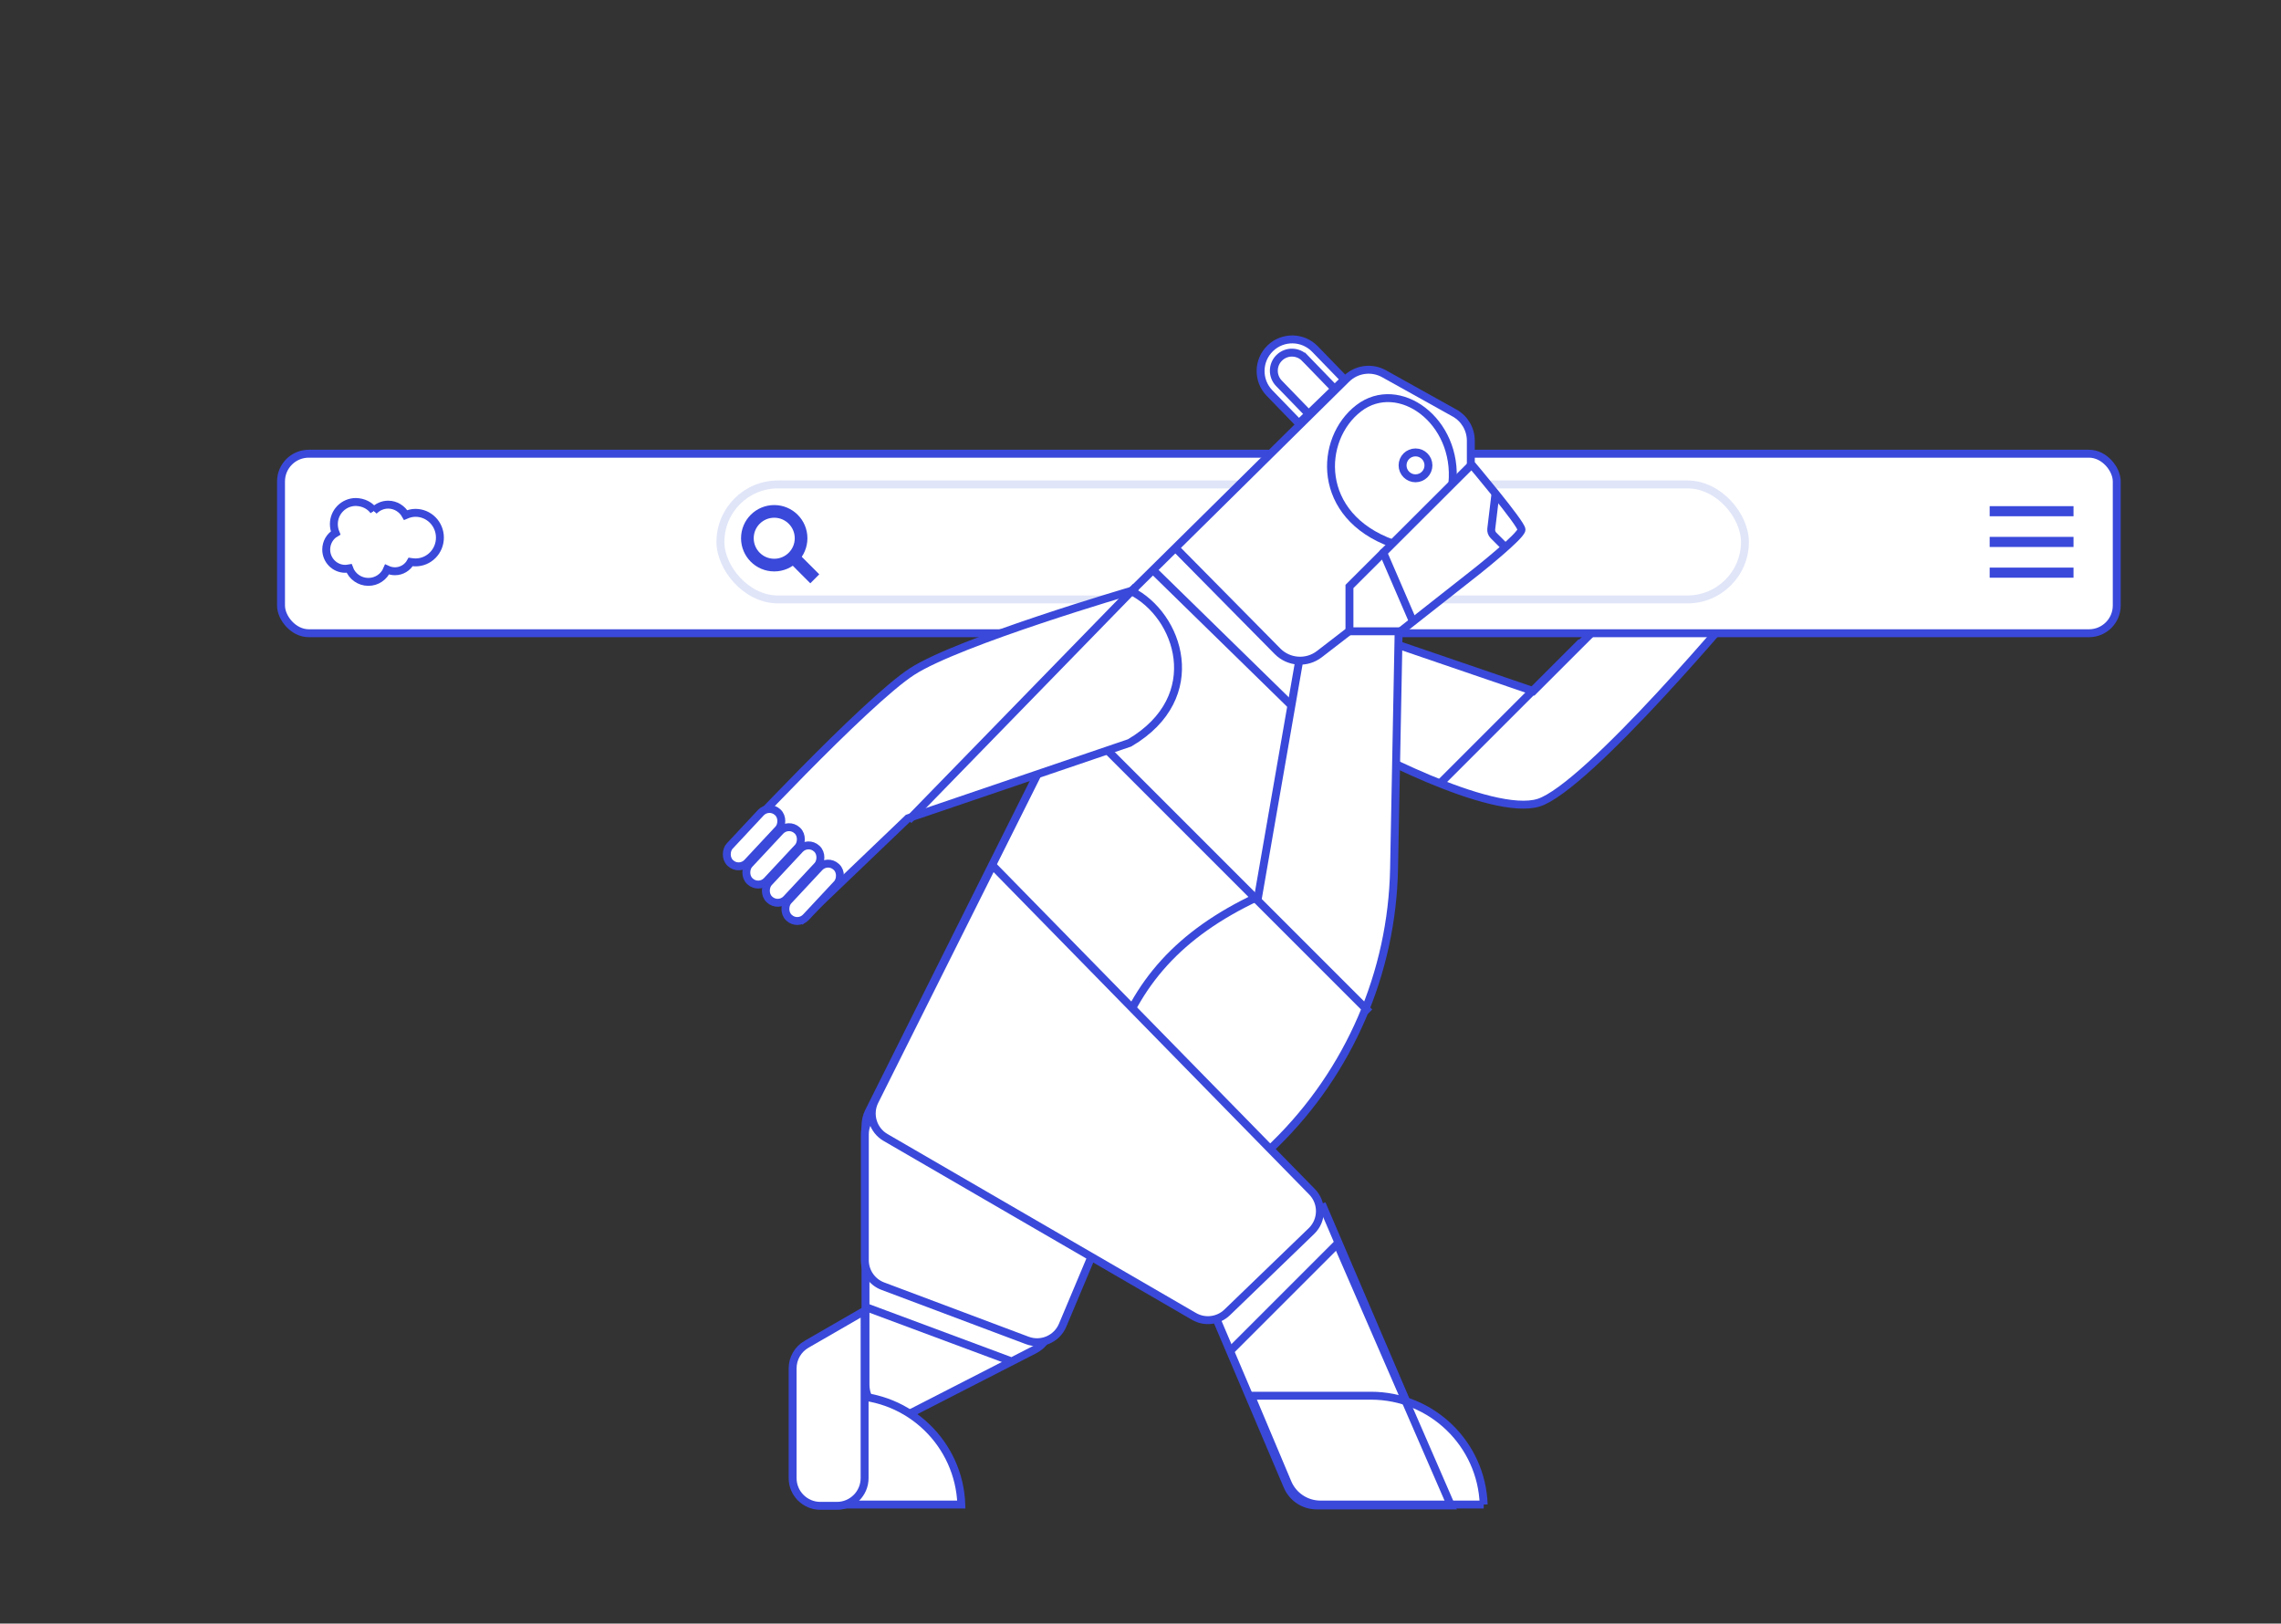 <?xml version="1.0" encoding="utf-8"?>
<svg viewBox="0 0 576 410" width="576px" height="410px" fill="none" xmlns="http://www.w3.org/2000/svg">
  <rect x="0" y="0" width="576" height="410" fill="#333333" stroke="none"/>
  <g stroke="#3a49da" style="">
    <title>bear</title>
    <path d="M 338.047 314.931 L 366.368 380.109" stroke="#3a49da" stroke-linecap="round" stroke-width="2"/>
    <path d="M 342.539 187.922 L 342.539 159.264 L 386.608 174.33 L 387.197 174.532 L 387.638 174.091 L 421.962 139.768 L 439.779 152.24 C 439.51 152.56 439.168 152.967 438.757 153.451 C 437.652 154.757 436.059 156.628 434.107 158.886 C 430.201 163.402 424.863 169.464 419.126 175.65 C 413.387 181.838 407.262 188.139 401.782 193.139 C 399.041 195.639 396.474 197.802 394.207 199.46 C 391.921 201.132 390.009 202.237 388.57 202.692 C 385.649 203.614 381.323 203.238 376.311 202.015 C 371.346 200.804 365.883 198.808 360.79 196.674 C 355.702 194.542 351.008 192.282 347.585 190.555 C 345.874 189.691 344.481 188.962 343.518 188.448 C 343.113 188.233 342.784 188.055 342.539 187.922 L 342.539 187.922 Z" fill="#fff" stroke="#3a49da" stroke-width="2"/>
    <rect fill="#fff" height="45.332" rx="7" stroke="#3a49da" stroke-width="2" width="463.559" x="70.963" y="114.577"/>
    <rect fill="#fff" height="29.037" rx="14.519" stroke="#e0e5f8" stroke-width="2" width="258.713" x="181.921" y="122.336"/>
    <circle cx="195.509" cy="135.923" r="6.78" stroke="#3a49da" stroke-width="3.2"/>
    <path d="M 200.165 140.579 L 205.751 146.166" stroke="#3a49da" stroke-width="3.2"/>
    <path clip-rule="evenodd" d="M 94.391 129.003 C 95.328 128.053 96.595 127.438 98.028 127.438 C 99.901 127.438 101.554 128.5 102.436 130.065 C 103.207 129.729 104.034 129.506 104.916 129.506 C 108.332 129.506 111.087 132.3 111.087 135.765 C 111.087 139.23 108.332 142.024 104.916 142.024 C 104.475 142.024 104.089 141.968 103.703 141.912 C 102.932 143.309 101.444 144.259 99.736 144.259 C 99.02 144.259 98.358 144.092 97.752 143.812 C 96.981 145.656 95.162 146.942 93.013 146.942 C 90.809 146.942 88.88 145.545 88.164 143.533 C 87.833 143.589 87.503 143.644 87.172 143.644 C 84.527 143.644 82.378 141.465 82.378 138.783 C 82.378 136.994 83.315 135.429 84.747 134.591 C 84.472 133.921 84.307 133.138 84.307 132.356 C 84.307 129.282 86.786 126.767 89.872 126.767 C 91.801 126.823 93.399 127.662 94.391 129.003" fill="#fff" fill-rule="evenodd"/>
    <path d="M 94.391 129.003 C 95.328 128.053 96.595 127.438 98.028 127.438 C 99.901 127.438 101.554 128.5 102.436 130.065 C 103.207 129.729 104.034 129.506 104.916 129.506 C 108.332 129.506 111.087 132.3 111.087 135.765 C 111.087 139.23 108.332 142.024 104.916 142.024 C 104.475 142.024 104.089 141.968 103.703 141.912 C 102.932 143.309 101.444 144.259 99.736 144.259 C 99.02 144.259 98.358 144.092 97.752 143.812 C 96.981 145.656 95.162 146.942 93.013 146.942 C 90.809 146.942 88.88 145.545 88.164 143.533 C 87.833 143.589 87.503 143.644 87.172 143.644 C 84.527 143.644 82.378 141.465 82.378 138.783 C 82.378 136.994 83.315 135.429 84.747 134.591 C 84.472 133.921 84.307 133.138 84.307 132.356 C 84.307 129.282 86.786 126.767 89.872 126.767 C 91.801 126.823 93.399 127.662 94.391 129.003" stroke="#3a49da" stroke-width="2"/>
    <path d="M 502.933 128.319 L 523.107 128.319 L 523.107 129.871 L 502.933 129.871 L 502.933 128.319 Z" fill="#3a49da"/>
    <path d="M 502.933 136.079 L 523.107 136.079 L 523.107 137.631 L 502.933 137.631 L 502.933 136.079 Z" fill="#3a49da"/>
    <path d="M 502.933 143.838 L 523.107 143.838 L 523.107 145.39 L 502.933 145.39 L 502.933 143.838 Z" fill="#3a49da"/>
    <path d="m284.509 150.494-65.11 130.219c-.555 1.111-.844 2.336-.844 3.578v65.332c0 5.982 6.324 9.848 11.648 7.12l30.944-15.856c2.671-1.368 4.352-4.118 4.352-7.119v-26.536l48.107-10.087 8.411-8.237c18.728-18.342 29.505-43.305 30.011-69.514l1.151-59.589 19.786-15.579s11.251-8.923 11.251-10.475-12.803-16.683-12.803-16.683v-5.774c0-2.902-1.572-5.576-4.107-6.989l-17.806-9.92c-3.108-1.732-6.985-1.203-9.516 1.298z" fill="#fff" stroke-width="2"/>
    <path d="m371.801 117.129-31.037 30.977v11.311h13.191" stroke-width="2"/>
    <path d="m349.299 139.57 7.371 17.071" stroke-linecap="round" stroke-width="2"/>
    <path d="m296.924 138.467 25.675 26.001c2.84 2.875 7.379 3.181 10.579.713l7.974-6.152" stroke-width="2"/>
    <path d="m327.961 167.504-10.475 60.195" stroke-width="2"/>
    <path d="m291.104 143.899 35.305 34.529" stroke-width="2"/>
    <path d="m332.059 88.142 7.428 7.672-11.481 11.116-7.428-7.672c-3.07-3.17-2.988-8.229.182-11.299s8.229-2.988 11.299.182z" fill="#fff" stroke-width="2"/>
    <path d="m329.517 90.44 7.51 7.757-6.559 6.352-7.511-7.757c-1.754-1.811-1.707-4.702.104-6.456 1.812-1.754 4.702-1.707 6.456.104z" fill="#fff" stroke-width="2"/>
    <path d="m270.154 179.979 75.653 75.654" stroke-width="2"/>
    <path d="m229.484 206.578-.21.072-.16.153-26.443 25.31-18.038-18.398c.229-.246.515-.552.854-.915.967-1.032 2.361-2.515 4.072-4.32 3.422-3.61 8.109-8.503 13.171-13.638 5.063-5.135 10.495-10.507 15.409-15.076 4.93-4.585 9.285-8.311 12.209-10.197 2.916-1.882 7.829-4.106 13.628-6.397 5.779-2.282 12.368-4.604 18.591-6.686 6.222-2.082 12.069-3.922 16.362-5.242 2.146-.66 3.903-1.19 5.123-1.554.61-.183 1.086-.324 1.409-.419.044-.013.086-.025.124-.037 6.112 3.034 10.886 9.701 11.752 17.041.87 7.369-2.193 15.504-12.082 21.326z" fill="#fff" stroke-width="2"/>
    <rect fill="#fff" height="17.528" rx="3" stroke-width="2" transform="matrix(.731 .682 -.682 .731 190.667 -77.935)" width="6.1" x="194.286" y="203.119"/>
    <rect fill="#fff" height="17.528" rx="3" stroke-width="2" transform="matrix(.731 .682 -.682 .731 195.131 -80.066)" width="6.1" x="199.224" y="207.722"/>
    <rect fill="#fff" height="17.528" rx="3" stroke-width="2" transform="matrix(.731 .682 -.682 .731 199.595 -82.197)" width="6.1" x="204.161" y="212.324"/>
    <rect fill="#fff" height="17.528" rx="3" stroke-width="2" transform="matrix(.731 .682 -.682 .731 204.058 -84.327)" width="6.1" x="209.098" y="216.926"/>
    <circle cx="357.446" cy="117.517" r="3.268" stroke-width="2"/>
    <path d="m399.347 162.133-35.693 35.693" stroke-width="2"/>
    <path d="m281.017 266.108c5.82-17.846 16.683-30.261 36.469-39.573" stroke-width="2"/>
    <path d="m286.836 148.166-57.419 58.971" stroke-width="2"/>
    <path d="m334.168 304.904-33.365 13.191 24.311 57.204c1.255 2.953 4.154 4.871 7.363 4.871h33.892z" fill="#fff" stroke-width="2"/>
    <path d="m202.82 352.46h11.467c15.397 0 27.941 12.217 28.468 27.486h-35.211c-3.866 0-7-3.134-7-7v-18.209c0-1.258 1.019-2.277 2.276-2.277z" fill="#fff" stroke-width="2"/>
    <path d="m203.658 339.482 14.672-8.465v42.256c0 3.866-3.134 7-7 7h-4.174c-3.866 0-7-3.134-7-7v-27.728c0-2.501 1.335-4.813 3.502-6.063z" fill="#fff" stroke-width="2"/>
    <path d="m225.391 279.462h55.612c5.005 0 8.393 5.099 6.453 9.713l-19.121 45.491c-1.457 3.467-5.394 5.163-8.915 3.84l-36.491-13.71c-2.73-1.026-4.538-3.636-4.538-6.553v-31.781c0-3.866 3.134-7 7-7z" fill="#fff" stroke-width="2"/>
    <path d="m220.872 278.065 29.763-59.526 80.674 82.41c2.718 2.777 2.654 7.236-.142 9.934l-21.281 20.534c-2.25 2.171-5.668 2.587-8.373 1.018l-77.893-45.185c-3.198-1.855-4.402-5.878-2.748-9.185z" fill="#fff" stroke-width="2"/>
    <path d="m374.664 379.946h-41.227c-3.621 0-6.889-2.17-8.294-5.508l-9.254-21.978h30.307c15.397 0 27.941 12.217 28.468 27.486z" fill="#fff" stroke-width="2"/>
    <path d="m338.048 313.767-27.546 27.546" stroke-width="2"/>
    <path d="m218.555 330.062 36.468 13.578" stroke-width="2"/>
    <path d="m338.047 314.931 28.321 65.178" stroke-linecap="round" stroke-width="2"/>
    <path d="M 377.62 124.828 L 376.572 133.562 C 376.499 134.171 376.709 134.78 377.143 135.214 L 379.56 137.63" stroke="#3a49da" stroke-linecap="round" stroke-width="2"/>
    <path d="M 366.757 122.112 C 368.309 106.205 353.179 95.342 343.091 103.102 C 333.004 110.861 332.228 130.259 351.627 137.242" stroke="#3a49da" stroke-width="2"/>
  </g>
  <g style="visibility: hidden;">
    <title>cloud-1</title>
    <path d="M 52.298 255.189 C 51.071 257.034 49.339 258.487 47.309 259.373 C 45.278 260.259 43.035 260.542 40.848 260.187 C 38.661 259.832 36.623 258.854 34.977 257.371 C 33.331 255.887 32.148 253.961 31.568 251.823 C 30.988 249.684 31.037 247.424 31.708 245.312 C 32.38 243.201 33.645 241.328 35.354 239.917 C 37.062 238.506 39.141 237.617 41.341 237.356 C 43.541 237.096 45.77 237.475 47.76 238.448 L 47.669 238.378 C 47.674 237.266 47.937 236.169 48.44 235.176 C 48.942 234.183 49.669 233.322 50.563 232.659 C 51.458 231.997 52.494 231.552 53.59 231.36 C 54.686 231.168 55.812 231.235 56.877 231.554 L 57.046 231.723 C 57.046 227.778 58.613 223.994 61.403 221.205 C 64.192 218.415 67.976 216.848 71.921 216.848 C 75.866 216.848 79.649 218.415 82.439 221.205 C 85.228 223.994 86.796 227.778 86.796 231.723 L 86.796 232.024 C 89.328 231.336 92.024 231.59 94.383 232.739 C 96.742 233.889 98.604 235.855 99.623 238.273 C 100.712 237.832 101.877 237.606 103.052 237.607 C 104.732 237.603 106.379 238.069 107.807 238.953 L 107.898 238.953 C 107.864 237.705 108.08 236.462 108.535 235.298 C 108.989 234.134 109.672 233.073 110.543 232.178 C 111.414 231.283 112.456 230.571 113.607 230.085 C 114.757 229.599 115.994 229.349 117.243 229.349 C 118.492 229.349 119.729 229.599 120.88 230.085 C 122.031 230.571 123.072 231.283 123.944 232.178 C 124.815 233.073 125.498 234.134 125.952 235.298 C 126.406 236.462 126.622 237.705 126.588 238.953 L 126.679 238.869 C 127.101 238.745 127.538 238.681 127.977 238.68 C 129.167 238.682 130.307 239.155 131.149 239.996 C 131.99 240.838 132.463 241.978 132.465 243.168 L 132.409 243.21 C 133.66 242.599 135.06 242.362 136.443 242.526 C 137.825 242.69 139.131 243.249 140.204 244.136 C 141.277 245.023 142.072 246.2 142.493 247.527 C 142.914 248.854 142.945 250.274 142.58 251.617 C 142.216 252.961 141.472 254.171 140.438 255.102 C 139.403 256.034 138.123 256.648 136.748 256.871 C 135.374 257.094 133.965 256.916 132.689 256.359 C 131.414 255.802 130.325 254.889 129.555 253.73 L 129.492 253.583 L 129.436 253.583 C 128.608 255.303 127.339 256.771 125.757 257.839 C 124.175 258.906 122.337 259.533 120.433 259.656 C 118.528 259.778 116.625 259.392 114.919 258.537 C 113.213 257.682 111.766 256.388 110.724 254.789 L 110.549 254.789 C 109.843 256.011 108.828 257.025 107.605 257.731 C 106.383 258.436 104.996 258.808 103.585 258.808 L 103.48 258.723 C 103.269 258.976 103.045 259.228 102.779 259.474 C 100.358 261.888 97.08 263.243 93.661 263.243 C 90.243 263.243 86.965 261.888 84.544 259.474 L 84.502 259.474 C 83.728 258.714 83.054 257.859 82.496 256.928 L 82.265 256.928 C 80.607 259.472 78.303 261.529 75.588 262.888 C 72.873 264.248 69.846 264.861 66.816 264.665 C 63.786 264.468 60.863 263.47 58.346 261.771 C 55.83 260.073 53.81 257.736 52.494 254.999 L 52.403 254.95" fill="#fff"/>
    <path d="M 107.877 238.974 C 107.877 237.349 108.301 235.752 109.107 234.341 C 109.912 232.929 111.072 231.752 112.471 230.926 C 113.871 230.099 115.461 229.652 117.086 229.627 C 118.711 229.603 120.314 230.003 121.738 230.787 C 123.161 231.572 124.355 232.714 125.203 234.1 C 126.05 235.487 126.521 237.071 126.57 238.695 C 126.619 240.32 126.243 241.929 125.48 243.364 C 124.717 244.799 123.593 246.01 122.219 246.878" stroke="#3a49da" stroke-linecap="round" stroke-linejoin="round" stroke-width="2"/>
    <path d="M 123.79 232.375 C 125.556 234.142 126.548 236.539 126.548 239.038 C 126.548 241.536 125.556 243.933 123.79 245.7 C 122.375 247.112 120.459 247.904 118.46 247.904 C 116.462 247.904 114.545 247.112 113.13 245.7 C 111.999 244.568 111.364 243.033 111.364 241.433 C 111.364 239.832 111.999 238.297 113.13 237.165 C 114.036 236.262 115.263 235.755 116.542 235.755 C 117.821 235.755 119.048 236.262 119.954 237.165 C 120.678 237.89 121.085 238.872 121.085 239.897 C 121.085 240.921 120.678 241.904 119.954 242.628" stroke="#3a49da" stroke-linecap="round" stroke-linejoin="round" stroke-width="2"/>
    <path d="M 132.388 243.21 C 133.639 242.599 135.039 242.362 136.422 242.526 C 137.804 242.69 139.11 243.249 140.183 244.136 C 141.256 245.023 142.051 246.2 142.472 247.527 C 142.893 248.854 142.924 250.274 142.559 251.617 C 142.195 252.961 141.451 254.171 140.417 255.102 C 139.382 256.034 138.102 256.648 136.727 256.871 C 135.353 257.094 133.944 256.916 132.668 256.359 C 131.393 255.802 130.304 254.889 129.534 253.73" stroke="#3a49da" stroke-linecap="round" stroke-linejoin="round" stroke-width="2"/>
    <path d="M 126.679 238.869 C 127.101 238.745 127.538 238.681 127.977 238.68 C 129.167 238.682 130.307 239.155 131.149 239.996 C 131.99 240.838 132.463 241.978 132.465 243.168" stroke="#3a49da" stroke-linecap="round" stroke-linejoin="round" stroke-width="2"/>
    <path d="M 140.594 254.901 C 139.248 256.245 137.425 257 135.523 257 C 133.622 257 131.798 256.245 130.453 254.901 C 129.379 253.826 128.775 252.368 128.775 250.848 C 128.775 249.328 129.379 247.87 130.453 246.794 C 130.878 246.367 131.384 246.029 131.94 245.797 C 132.497 245.566 133.094 245.447 133.696 245.447 C 134.299 245.447 134.896 245.566 135.452 245.797 C 136.009 246.029 136.514 246.367 136.94 246.794 C 137.282 247.134 137.553 247.539 137.738 247.984 C 137.923 248.429 138.018 248.907 138.018 249.389 C 138.018 249.871 137.923 250.349 137.738 250.794 C 137.553 251.239 137.282 251.644 136.94 251.984" stroke="#3a49da" stroke-linecap="round" stroke-linejoin="round" stroke-width="2"/>
    <path d="M 129.415 253.611 C 128.587 255.331 127.318 256.799 125.736 257.867 C 124.153 258.934 122.316 259.561 120.412 259.684 C 118.507 259.806 116.604 259.42 114.898 258.565 C 113.192 257.71 111.745 256.416 110.703 254.817" stroke="#3a49da" stroke-linecap="round" stroke-linejoin="round" stroke-width="2"/>
    <path d="M 110.549 254.824 C 109.843 256.046 108.828 257.061 107.605 257.766 C 106.383 258.471 104.997 258.843 103.585 258.843" stroke="#3a49da" stroke-linecap="round" stroke-linejoin="round" stroke-width="2"/>
    <path d="M 109.273 256.444 C 107.767 257.954 105.725 258.809 103.592 258.822" stroke="#3a49da" stroke-linecap="round" stroke-linejoin="round" stroke-width="2"/>
    <path d="M 99.602 238.273 C 100.691 237.832 101.856 237.606 103.031 237.607 C 104.711 237.603 106.358 238.069 107.786 238.953" stroke="#3a49da" stroke-linecap="round" stroke-linejoin="round" stroke-width="2"/>
    <path d="M 56.877 231.554 C 55.81 231.234 54.682 231.168 53.585 231.361 C 52.487 231.554 51.45 232 50.555 232.665 C 49.661 233.33 48.934 234.195 48.433 235.19 C 47.932 236.186 47.67 237.285 47.669 238.399" stroke="#3a49da" stroke-linecap="round" stroke-linejoin="round" stroke-width="2"/>
    <path d="M 47.76 238.448 C 45.771 237.477 43.544 237.1 41.346 237.361 C 39.148 237.623 37.072 238.512 35.365 239.922 C 33.659 241.332 32.395 243.204 31.725 245.314 C 31.054 247.423 31.006 249.681 31.585 251.818 C 32.164 253.954 33.346 255.879 34.99 257.361 C 36.634 258.843 38.671 259.821 40.855 260.176 C 43.04 260.532 45.281 260.251 47.311 259.366 C 49.34 258.482 51.071 257.031 52.298 255.189" stroke="#3a49da" stroke-linecap="round" stroke-linejoin="round" stroke-width="2"/>
    <path d="M 34.702 257.047 C 36.842 259.185 39.742 260.386 42.767 260.386 C 45.792 260.386 48.693 259.185 50.832 257.047 C 51.68 256.2 52.353 255.195 52.812 254.088 C 53.272 252.98 53.508 251.794 53.508 250.595 C 53.508 249.397 53.272 248.21 52.812 247.103 C 52.353 245.996 51.68 244.99 50.832 244.143 C 50.155 243.464 49.35 242.926 48.464 242.559 C 47.579 242.192 46.629 242.002 45.67 242.002 C 44.712 242.002 43.762 242.192 42.877 242.559 C 41.991 242.926 41.186 243.464 40.509 244.143 C 39.415 245.239 38.801 246.725 38.801 248.274 C 38.801 249.823 39.415 251.308 40.509 252.405" stroke="#3a49da" stroke-linecap="round" stroke-linejoin="round" stroke-width="2"/>
    <path d="M 52.494 254.992 C 53.81 257.729 55.83 260.066 58.346 261.764 C 60.863 263.463 63.786 264.461 66.816 264.658 C 69.846 264.854 72.873 264.241 75.588 262.881 C 78.303 261.522 80.607 259.465 82.265 256.921" stroke="#3a49da" stroke-linecap="round" stroke-linejoin="round" stroke-width="2"/>
    <path d="M 82.497 256.928 C 83.667 258.948 85.367 260.61 87.413 261.734 C 89.459 262.858 91.774 263.402 94.106 263.306 C 96.439 263.211 98.701 262.48 100.648 261.193 C 102.596 259.906 104.154 258.111 105.156 256.002" stroke="#3a49da" stroke-linecap="round" stroke-linejoin="round" stroke-width="2"/>
    <path d="M 84.545 259.509 C 86.965 261.923 90.244 263.278 93.662 263.278 C 97.08 263.278 100.359 261.923 102.779 259.509 C 103.745 258.553 104.513 257.416 105.038 256.163 C 105.564 254.909 105.837 253.565 105.843 252.206 C 105.848 250.847 105.585 249.5 105.069 248.243 C 104.553 246.986 103.794 245.843 102.835 244.879 C 102.068 244.111 101.156 243.502 100.153 243.086 C 99.15 242.67 98.075 242.456 96.99 242.456 C 95.904 242.456 94.829 242.67 93.826 243.086 C 92.823 243.502 91.911 244.111 91.144 244.879 C 89.905 246.12 89.209 247.801 89.209 249.554 C 89.209 251.307 89.905 252.988 91.144 254.228 C 92.138 255.218 93.483 255.773 94.886 255.773 C 96.288 255.773 97.633 255.218 98.627 254.228 C 99.023 253.837 99.337 253.371 99.551 252.857 C 99.765 252.344 99.875 251.793 99.875 251.237 C 99.875 250.681 99.765 250.13 99.551 249.616 C 99.337 249.103 99.023 248.637 98.627 248.246" stroke="#3a49da" stroke-linecap="round" stroke-linejoin="round" stroke-width="2"/>
    <path d="M 86.768 232.003 L 86.768 231.702 C 86.768 227.757 85.2 223.973 82.411 221.184 C 79.621 218.394 75.838 216.827 71.893 216.827 C 67.948 216.827 64.164 218.394 61.374 221.184 C 58.585 223.973 57.018 227.757 57.018 231.702 C 57.007 233.692 57.395 235.665 58.157 237.504 C 58.92 239.343 60.041 241.011 61.457 242.411 C 63.708 244.66 66.761 245.923 69.943 245.923 C 73.125 245.923 76.178 244.66 78.429 242.411 C 80.227 240.611 81.237 238.17 81.237 235.626 C 81.237 233.081 80.227 230.641 78.429 228.84 C 76.984 227.408 75.032 226.604 72.997 226.604 C 70.963 226.604 69.01 227.408 67.565 228.84 C 66.995 229.41 66.543 230.087 66.234 230.832 C 65.925 231.577 65.766 232.375 65.766 233.181 C 65.766 233.988 65.925 234.786 66.234 235.531 C 66.543 236.276 66.995 236.953 67.565 237.523" stroke="#3a49da" stroke-linecap="round" stroke-linejoin="round" stroke-width="2"/>
    <path d="M 86.768 232.003 C 88.376 231.568 90.063 231.509 91.698 231.831 C 93.332 232.153 94.871 232.848 96.194 233.86 C 97.517 234.873 98.59 236.176 99.328 237.67 C 100.066 239.164 100.45 240.808 100.45 242.474 L 100.45 243.175" stroke="#3a49da" stroke-linecap="round" stroke-linejoin="round" stroke-width="2"/>
  </g>
  <g style="visibility: hidden;">
    <title>cloud-2</title>
    <path d="M 420.798 255.189 C 419.571 257.034 417.839 258.487 415.808 259.373 C 413.778 260.259 411.535 260.542 409.348 260.187 C 407.161 259.832 405.123 258.854 403.477 257.371 C 401.831 255.887 400.648 253.961 400.068 251.823 C 399.488 249.684 399.537 247.424 400.208 245.312 C 400.88 243.201 402.145 241.328 403.854 239.917 C 405.562 238.506 407.641 237.617 409.841 237.356 C 412.041 237.096 414.27 237.475 416.26 238.448 L 416.169 238.378 C 416.174 237.266 416.437 236.169 416.94 235.176 C 417.442 234.183 418.169 233.322 419.063 232.659 C 419.957 231.997 420.994 231.552 422.09 231.36 C 423.186 231.168 424.312 231.235 425.377 231.554 L 425.546 231.723 C 425.546 227.778 427.113 223.994 429.903 221.205 C 432.692 218.415 436.476 216.848 440.421 216.848 C 444.366 216.848 448.149 218.415 450.939 221.205 C 453.728 223.994 455.296 227.778 455.296 231.723 L 455.296 232.024 C 457.828 231.336 460.524 231.59 462.883 232.739 C 465.242 233.889 467.104 235.855 468.123 238.273 C 469.212 237.832 470.377 237.606 471.552 237.607 C 473.232 237.603 474.879 238.069 476.307 238.953 L 476.398 238.953 C 476.364 237.705 476.58 236.462 477.035 235.298 C 477.489 234.134 478.172 233.073 479.043 232.178 C 479.914 231.283 480.956 230.571 482.107 230.085 C 483.257 229.599 484.494 229.349 485.743 229.349 C 486.992 229.349 488.229 229.599 489.38 230.085 C 490.531 230.571 491.572 231.283 492.444 232.178 C 493.315 233.073 493.998 234.134 494.452 235.298 C 494.906 236.462 495.122 237.705 495.088 238.953 L 495.179 238.869 C 495.601 238.745 496.038 238.681 496.477 238.68 C 497.667 238.682 498.807 239.155 499.649 239.996 C 500.49 240.838 500.963 241.978 500.965 243.168 L 500.909 243.21 C 502.16 242.599 503.56 242.362 504.943 242.526 C 506.325 242.69 507.631 243.249 508.704 244.136 C 509.777 245.023 510.572 246.2 510.993 247.527 C 511.414 248.854 511.445 250.274 511.08 251.617 C 510.716 252.961 509.972 254.171 508.938 255.102 C 507.903 256.034 506.623 256.648 505.248 256.871 C 503.874 257.094 502.465 256.916 501.189 256.359 C 499.914 255.802 498.825 254.889 498.055 253.73 L 497.992 253.583 L 497.936 253.583 C 497.108 255.303 495.839 256.771 494.257 257.839 C 492.675 258.906 490.837 259.533 488.933 259.656 C 487.028 259.778 485.125 259.392 483.419 258.537 C 481.713 257.682 480.266 256.388 479.224 254.789 L 479.049 254.789 C 478.343 256.011 477.328 257.025 476.105 257.731 C 474.883 258.436 473.496 258.808 472.085 258.808 L 471.98 258.723 C 471.769 258.976 471.545 259.228 471.279 259.474 C 468.858 261.888 465.58 263.243 462.161 263.243 C 458.743 263.243 455.465 261.888 453.044 259.474 L 453.002 259.474 C 452.228 258.714 451.554 257.859 450.997 256.928 L 450.765 256.928 C 449.107 259.472 446.803 261.529 444.088 262.888 C 441.373 264.248 438.346 264.861 435.316 264.665 C 432.286 264.468 429.363 263.47 426.846 261.771 C 424.33 260.073 422.31 257.736 420.994 254.999 L 420.903 254.95" fill="#fff"/>
    <path d="M 476.377 238.974 C 476.377 237.349 476.801 235.752 477.607 234.341 C 478.412 232.929 479.572 231.752 480.971 230.926 C 482.371 230.099 483.961 229.652 485.586 229.627 C 487.211 229.603 488.814 230.003 490.238 230.787 C 491.661 231.572 492.855 232.714 493.703 234.1 C 494.55 235.487 495.021 237.071 495.07 238.695 C 495.119 240.32 494.743 241.929 493.98 243.364 C 493.217 244.799 492.093 246.01 490.719 246.878" stroke="#3a49da" stroke-linecap="round" stroke-linejoin="round" stroke-width="2"/>
    <path d="M 492.29 232.375 C 494.056 234.142 495.048 236.539 495.048 239.038 C 495.048 241.536 494.056 243.933 492.29 245.7 C 490.875 247.112 488.958 247.904 486.96 247.904 C 484.961 247.904 483.044 247.112 481.63 245.7 C 480.499 244.568 479.863 243.033 479.863 241.433 C 479.863 239.832 480.499 238.297 481.63 237.165 C 482.535 236.262 483.762 235.755 485.041 235.755 C 486.321 235.755 487.548 236.262 488.453 237.165 C 489.178 237.89 489.584 238.872 489.584 239.897 C 489.584 240.921 489.178 241.904 488.453 242.628" stroke="#3a49da" stroke-linecap="round" stroke-linejoin="round" stroke-width="2"/>
    <path d="M 500.888 243.21 C 502.139 242.599 503.539 242.362 504.921 242.526 C 506.304 242.69 507.609 243.249 508.682 244.136 C 509.755 245.023 510.55 246.2 510.972 247.527 C 511.393 248.854 511.423 250.274 511.059 251.617 C 510.694 252.961 509.95 254.171 508.916 255.102 C 507.882 256.034 506.601 256.648 505.227 256.871 C 503.853 257.094 502.444 256.916 501.168 256.359 C 499.892 255.802 498.804 254.889 498.033 253.73" stroke="#3a49da" stroke-linecap="round" stroke-linejoin="round" stroke-width="2"/>
    <path d="M 495.179 238.869 C 495.6 238.745 496.037 238.681 496.476 238.68 C 497.666 238.682 498.807 239.155 499.648 239.996 C 500.49 240.838 500.963 241.978 500.965 243.168" stroke="#3a49da" stroke-linecap="round" stroke-linejoin="round" stroke-width="2"/>
    <path d="M 509.093 254.901 C 507.748 256.245 505.924 257 504.022 257 C 502.121 257 500.297 256.245 498.952 254.901 C 497.878 253.826 497.274 252.368 497.274 250.848 C 497.274 249.328 497.878 247.87 498.952 246.794 C 499.377 246.367 499.883 246.029 500.439 245.797 C 500.996 245.566 501.593 245.447 502.195 245.447 C 502.798 245.447 503.395 245.566 503.951 245.797 C 504.508 246.029 505.013 246.367 505.439 246.794 C 505.781 247.134 506.052 247.539 506.237 247.984 C 506.422 248.429 506.517 248.907 506.517 249.389 C 506.517 249.871 506.422 250.349 506.237 250.794 C 506.052 251.239 505.781 251.644 505.439 251.984" stroke="#3a49da" stroke-linecap="round" stroke-linejoin="round" stroke-width="2"/>
    <path d="M 497.914 253.611 C 497.087 255.331 495.817 256.799 494.235 257.867 C 492.653 258.934 490.816 259.561 488.911 259.684 C 487.007 259.806 485.104 259.42 483.398 258.565 C 481.692 257.71 480.244 256.416 479.203 254.817" stroke="#3a49da" stroke-linecap="round" stroke-linejoin="round" stroke-width="2"/>
    <path d="M 479.049 254.824 C 478.343 256.046 477.327 257.061 476.105 257.766 C 474.883 258.471 473.496 258.843 472.085 258.843" stroke="#3a49da" stroke-linecap="round" stroke-linejoin="round" stroke-width="2"/>
    <path d="M 477.772 256.444 C 476.266 257.954 474.225 258.809 472.092 258.822" stroke="#3a49da" stroke-linecap="round" stroke-linejoin="round" stroke-width="2"/>
    <path d="M 468.102 238.273 C 469.191 237.832 470.356 237.606 471.531 237.607 C 473.211 237.603 474.858 238.069 476.286 238.953" stroke="#3a49da" stroke-linecap="round" stroke-linejoin="round" stroke-width="2"/>
    <path d="M 425.377 231.554 C 424.309 231.234 423.182 231.168 422.084 231.361 C 420.986 231.554 419.949 232 419.055 232.665 C 418.16 233.33 417.433 234.195 416.932 235.19 C 416.431 236.186 416.17 237.285 416.169 238.399" stroke="#3a49da" stroke-linecap="round" stroke-linejoin="round" stroke-width="2"/>
    <path d="M 416.26 238.448 C 414.271 237.477 412.044 237.1 409.846 237.361 C 407.648 237.623 405.572 238.512 403.865 239.922 C 402.159 241.332 400.895 243.204 400.225 245.314 C 399.554 247.423 399.506 249.681 400.085 251.818 C 400.664 253.954 401.846 255.879 403.49 257.361 C 405.134 258.843 407.171 259.821 409.355 260.176 C 411.54 260.532 413.781 260.251 415.81 259.366 C 417.84 258.482 419.571 257.031 420.798 255.189" stroke="#3a49da" stroke-linecap="round" stroke-linejoin="round" stroke-width="2"/>
    <path d="M 403.202 257.047 C 405.341 259.185 408.242 260.386 411.267 260.386 C 414.292 260.386 417.193 259.185 419.332 257.047 C 420.18 256.2 420.853 255.195 421.312 254.088 C 421.771 252.98 422.008 251.794 422.008 250.595 C 422.008 249.397 421.771 248.21 421.312 247.103 C 420.853 245.996 420.18 244.99 419.332 244.143 C 418.655 243.464 417.85 242.926 416.964 242.559 C 416.079 242.192 415.129 242.002 414.17 242.002 C 413.212 242.002 412.262 242.192 411.376 242.559 C 410.491 242.926 409.686 243.464 409.009 244.143 C 407.915 245.239 407.301 246.725 407.301 248.274 C 407.301 249.823 407.915 251.308 409.009 252.405" stroke="#3a49da" stroke-linecap="round" stroke-linejoin="round" stroke-width="2"/>
    <path d="M 420.994 254.992 C 422.309 257.729 424.329 260.066 426.846 261.764 C 429.363 263.463 432.286 264.461 435.316 264.658 C 438.345 264.854 441.373 264.241 444.088 262.881 C 446.803 261.522 449.107 259.465 450.765 256.921" stroke="#3a49da" stroke-linecap="round" stroke-linejoin="round" stroke-width="2"/>
    <path d="M 450.996 256.928 C 452.166 258.948 453.866 260.61 455.912 261.734 C 457.958 262.858 460.272 263.402 462.605 263.306 C 464.938 263.211 467.2 262.48 469.147 261.193 C 471.095 259.906 472.653 258.111 473.655 256.002" stroke="#3a49da" stroke-linecap="round" stroke-linejoin="round" stroke-width="2"/>
    <path d="M 453.044 259.509 C 455.464 261.923 458.743 263.278 462.161 263.278 C 465.579 263.278 468.858 261.923 471.278 259.509 C 472.244 258.553 473.012 257.416 473.537 256.163 C 474.063 254.909 474.337 253.565 474.342 252.206 C 474.347 250.847 474.084 249.5 473.568 248.243 C 473.052 246.986 472.293 245.843 471.334 244.879 C 470.567 244.111 469.655 243.502 468.652 243.086 C 467.649 242.67 466.574 242.456 465.489 242.456 C 464.403 242.456 463.328 242.67 462.325 243.086 C 461.322 243.502 460.41 244.111 459.643 244.879 C 458.404 246.12 457.708 247.801 457.708 249.554 C 457.708 251.307 458.404 252.988 459.643 254.228 C 460.637 255.218 461.982 255.773 463.385 255.773 C 464.787 255.773 466.132 255.218 467.126 254.228 C 467.522 253.837 467.835 253.371 468.05 252.857 C 468.264 252.344 468.374 251.793 468.374 251.237 C 468.374 250.681 468.264 250.13 468.05 249.616 C 467.835 249.103 467.522 248.637 467.126 248.246" stroke="#3a49da" stroke-linecap="round" stroke-linejoin="round" stroke-width="2"/>
    <path d="M 455.267 232.003 L 455.267 231.702 C 455.267 227.757 453.699 223.973 450.91 221.184 C 448.12 218.394 444.337 216.827 440.392 216.827 C 436.447 216.827 432.663 218.394 429.874 221.184 C 427.084 223.973 425.517 227.757 425.517 231.702 C 425.507 233.692 425.894 235.665 426.656 237.504 C 427.419 239.343 428.54 241.011 429.956 242.411 C 432.207 244.66 435.26 245.923 438.442 245.923 C 441.624 245.923 444.677 244.66 446.928 242.411 C 448.726 240.611 449.736 238.17 449.736 235.626 C 449.736 233.081 448.726 230.641 446.928 228.84 C 445.483 227.408 443.531 226.604 441.496 226.604 C 439.462 226.604 437.509 227.408 436.065 228.84 C 435.494 229.41 435.042 230.087 434.733 230.832 C 434.424 231.577 434.265 232.375 434.265 233.181 C 434.265 233.988 434.424 234.786 434.733 235.531 C 435.042 236.276 435.494 236.953 436.065 237.523" stroke="#3a49da" stroke-linecap="round" stroke-linejoin="round" stroke-width="2"/>
    <path d="M 455.268 232.003 C 456.876 231.568 458.563 231.509 460.198 231.831 C 461.832 232.153 463.371 232.848 464.694 233.86 C 466.017 234.873 467.09 236.176 467.828 237.67 C 468.566 239.164 468.95 240.808 468.95 242.474 L 468.95 243.175" stroke="#3a49da" stroke-linecap="round" stroke-linejoin="round" stroke-width="2"/>
  </g>
  <g style="visibility: hidden;">
    <title>cloud-3</title>
    <path d="M 115.841 85.159 C 114.863 86.629 113.483 87.787 111.864 88.493 C 110.246 89.2 108.459 89.425 106.716 89.142 C 104.973 88.859 103.348 88.079 102.037 86.897 C 100.725 85.715 99.782 84.18 99.32 82.476 C 98.858 80.771 98.897 78.97 99.432 77.288 C 99.967 75.605 100.976 74.112 102.337 72.988 C 103.698 71.863 105.355 71.155 107.109 70.947 C 108.862 70.74 110.638 71.042 112.224 71.817 L 112.152 71.761 C 112.155 70.875 112.366 70.001 112.766 69.21 C 113.166 68.418 113.746 67.732 114.458 67.203 C 115.171 66.675 115.997 66.321 116.87 66.168 C 117.744 66.015 118.641 66.068 119.49 66.323 L 119.624 66.457 C 119.624 63.313 120.873 60.298 123.097 58.075 C 125.32 55.852 128.335 54.603 131.479 54.603 C 134.623 54.603 137.638 55.852 139.861 58.075 C 142.084 60.298 143.333 63.313 143.333 66.457 L 143.333 66.698 C 145.351 66.149 147.5 66.352 149.38 67.268 C 151.26 68.183 152.744 69.75 153.556 71.678 C 154.424 71.326 155.352 71.146 156.289 71.147 C 157.628 71.143 158.94 71.515 160.078 72.22 L 160.151 72.22 C 160.124 71.225 160.296 70.234 160.658 69.307 C 161.02 68.379 161.564 67.534 162.259 66.82 C 162.953 66.107 163.783 65.539 164.7 65.152 C 165.618 64.765 166.603 64.565 167.599 64.565 C 168.594 64.565 169.58 64.765 170.497 65.152 C 171.414 65.539 172.244 66.107 172.938 66.82 C 173.633 67.534 174.177 68.379 174.539 69.307 C 174.901 70.234 175.073 71.225 175.046 72.22 L 175.119 72.153 C 175.454 72.053 175.803 72.003 176.153 72.002 C 177.101 72.003 178.01 72.381 178.68 73.051 C 179.351 73.722 179.728 74.631 179.73 75.579 L 179.685 75.612 C 180.682 75.126 181.798 74.936 182.9 75.067 C 184.001 75.198 185.042 75.643 185.897 76.35 C 186.752 77.057 187.385 77.995 187.721 79.052 C 188.057 80.11 188.081 81.241 187.791 82.312 C 187.5 83.383 186.907 84.347 186.083 85.09 C 185.259 85.832 184.238 86.322 183.143 86.499 C 182.048 86.677 180.925 86.535 179.908 86.091 C 178.892 85.647 178.024 84.92 177.41 83.996 L 177.36 83.879 L 177.315 83.879 C 176.656 85.249 175.644 86.42 174.383 87.27 C 173.122 88.121 171.658 88.621 170.14 88.718 C 168.623 88.816 167.106 88.509 165.747 87.827 C 164.387 87.145 163.233 86.114 162.403 84.84 L 162.264 84.84 C 161.701 85.814 160.892 86.622 159.918 87.184 C 158.943 87.747 157.838 88.042 156.714 88.042 L 156.63 87.975 C 156.462 88.177 156.283 88.378 156.071 88.574 C 154.142 90.497 151.529 91.577 148.805 91.577 C 146.081 91.577 143.468 90.497 141.539 88.574 L 141.506 88.574 C 140.889 87.968 140.352 87.286 139.907 86.545 L 139.723 86.545 C 138.402 88.572 136.565 90.211 134.402 91.295 C 132.238 92.378 129.825 92.867 127.411 92.71 C 124.996 92.554 122.667 91.758 120.661 90.405 C 118.655 89.051 117.046 87.188 115.997 85.008 L 115.924 84.968" fill="#fff"/>
    <path d="M 160.134 72.237 C 160.134 70.941 160.472 69.669 161.114 68.544 C 161.756 67.419 162.68 66.481 163.795 65.822 C 164.911 65.164 166.178 64.807 167.473 64.788 C 168.768 64.768 170.046 65.087 171.18 65.712 C 172.315 66.337 173.266 67.247 173.942 68.352 C 174.617 69.458 174.993 70.72 175.031 72.014 C 175.07 73.309 174.771 74.591 174.163 75.735 C 173.554 76.878 172.659 77.844 171.564 78.536" stroke="#3a49da" stroke-linecap="round" stroke-linejoin="round" stroke-width="2"/>
    <path d="M 172.816 66.977 C 174.224 68.386 175.014 70.296 175.014 72.287 C 175.014 74.278 174.224 76.188 172.816 77.597 C 171.689 78.721 170.161 79.353 168.568 79.353 C 166.976 79.353 165.448 78.721 164.321 77.597 C 163.419 76.694 162.913 75.471 162.913 74.196 C 162.913 72.92 163.419 71.697 164.321 70.795 C 165.042 70.075 166.02 69.671 167.04 69.671 C 168.059 69.671 169.037 70.075 169.759 70.795 C 170.336 71.372 170.66 72.155 170.66 72.972 C 170.66 73.788 170.336 74.571 169.759 75.149" stroke="#3a49da" stroke-linecap="round" stroke-linejoin="round" stroke-width="2"/>
    <path d="M 179.668 75.612 C 180.665 75.126 181.781 74.936 182.883 75.067 C 183.985 75.198 185.025 75.643 185.88 76.35 C 186.735 77.057 187.369 77.995 187.705 79.052 C 188.041 80.11 188.065 81.242 187.774 82.312 C 187.484 83.383 186.891 84.347 186.067 85.09 C 185.242 85.832 184.222 86.322 183.127 86.499 C 182.031 86.677 180.908 86.535 179.892 86.091 C 178.875 85.647 178.008 84.92 177.394 83.996" stroke="#3a49da" stroke-linecap="round" stroke-linejoin="round" stroke-width="2"/>
    <path d="M 175.118 72.153 C 175.454 72.053 175.802 72.003 176.152 72.002 C 177.101 72.003 178.01 72.381 178.68 73.051 C 179.351 73.722 179.728 74.631 179.729 75.579" stroke="#3a49da" stroke-linecap="round" stroke-linejoin="round" stroke-width="2"/>
    <path d="M 186.207 84.93 C 185.135 86.001 183.682 86.602 182.166 86.602 C 180.651 86.602 179.197 86.001 178.125 84.93 C 177.269 84.072 176.788 82.91 176.788 81.699 C 176.788 80.488 177.269 79.326 178.125 78.468 C 178.464 78.128 178.867 77.858 179.311 77.674 C 179.754 77.49 180.23 77.395 180.71 77.395 C 181.19 77.395 181.666 77.49 182.11 77.674 C 182.553 77.858 182.956 78.128 183.295 78.468 C 183.568 78.739 183.784 79.062 183.931 79.417 C 184.079 79.772 184.155 80.152 184.155 80.536 C 184.155 80.921 184.079 81.301 183.931 81.656 C 183.784 82.011 183.568 82.333 183.295 82.604" stroke="#3a49da" stroke-linecap="round" stroke-linejoin="round" stroke-width="2"/>
    <path d="M 177.298 83.901 C 176.639 85.272 175.627 86.442 174.366 87.293 C 173.106 88.143 171.641 88.643 170.123 88.741 C 168.606 88.839 167.089 88.531 165.73 87.849 C 164.37 87.168 163.216 86.137 162.387 84.862" stroke="#3a49da" stroke-linecap="round" stroke-linejoin="round" stroke-width="2"/>
    <path d="M 162.264 84.868 C 161.701 85.842 160.892 86.65 159.918 87.212 C 158.943 87.774 157.838 88.07 156.714 88.07" stroke="#3a49da" stroke-linecap="round" stroke-linejoin="round" stroke-width="2"/>
    <path d="M 161.247 86.159 C 160.046 87.363 158.419 88.043 156.719 88.054" stroke="#3a49da" stroke-linecap="round" stroke-linejoin="round" stroke-width="2"/>
    <path d="M 153.539 71.678 C 154.407 71.326 155.335 71.146 156.272 71.147 C 157.611 71.143 158.923 71.515 160.062 72.22" stroke="#3a49da" stroke-linecap="round" stroke-linejoin="round" stroke-width="2"/>
    <path d="M 119.49 66.323 C 118.639 66.068 117.741 66.015 116.866 66.169 C 115.991 66.323 115.164 66.679 114.452 67.209 C 113.739 67.738 113.16 68.428 112.76 69.221 C 112.361 70.014 112.153 70.89 112.152 71.778" stroke="#3a49da" stroke-linecap="round" stroke-linejoin="round" stroke-width="2"/>
    <path d="M 112.225 71.817 C 110.639 71.044 108.865 70.743 107.113 70.951 C 105.361 71.159 103.706 71.868 102.347 72.992 C 100.987 74.116 99.979 75.607 99.445 77.289 C 98.911 78.97 98.872 80.769 99.334 82.472 C 99.795 84.175 100.737 85.708 102.048 86.89 C 103.358 88.071 104.981 88.85 106.722 89.133 C 108.463 89.417 110.249 89.193 111.866 88.488 C 113.483 87.783 114.863 86.627 115.841 85.158" stroke="#3a49da" stroke-linecap="round" stroke-linejoin="round" stroke-width="2"/>
    <path d="M 101.817 86.64 C 103.523 88.343 105.834 89.301 108.245 89.301 C 110.655 89.301 112.967 88.343 114.672 86.64 C 115.348 85.965 115.885 85.163 116.25 84.281 C 116.616 83.399 116.805 82.453 116.805 81.498 C 116.805 80.543 116.616 79.597 116.25 78.714 C 115.885 77.832 115.348 77.031 114.672 76.356 C 114.132 75.815 113.491 75.386 112.785 75.093 C 112.08 74.801 111.323 74.65 110.559 74.65 C 109.795 74.65 109.038 74.801 108.332 75.093 C 107.626 75.386 106.985 75.815 106.445 76.356 C 105.573 77.23 105.084 78.413 105.084 79.648 C 105.084 80.882 105.573 82.066 106.445 82.94" stroke="#3a49da" stroke-linecap="round" stroke-linejoin="round" stroke-width="2"/>
    <path d="M 115.997 85.002 C 117.045 87.183 118.655 89.045 120.661 90.399 C 122.666 91.753 124.996 92.548 127.411 92.705 C 129.825 92.861 132.238 92.373 134.402 91.289 C 136.565 90.206 138.402 88.566 139.723 86.539" stroke="#3a49da" stroke-linecap="round" stroke-linejoin="round" stroke-width="2"/>
    <path d="M 139.907 86.545 C 140.84 88.154 142.195 89.479 143.826 90.375 C 145.456 91.27 147.3 91.704 149.159 91.628 C 151.018 91.552 152.821 90.97 154.373 89.944 C 155.925 88.918 157.167 87.487 157.966 85.807" stroke="#3a49da" stroke-linecap="round" stroke-linejoin="round" stroke-width="2"/>
    <path d="M 141.539 88.601 C 143.468 90.525 146.081 91.605 148.805 91.605 C 151.529 91.605 154.142 90.525 156.071 88.601 C 156.841 87.84 157.453 86.933 157.872 85.935 C 158.291 84.936 158.508 83.864 158.513 82.781 C 158.517 81.698 158.307 80.625 157.896 79.623 C 157.485 78.621 156.88 77.71 156.116 76.943 C 155.504 76.33 154.778 75.845 153.979 75.513 C 153.179 75.182 152.322 75.011 151.457 75.011 C 150.592 75.011 149.735 75.182 148.936 75.513 C 148.136 75.845 147.41 76.33 146.799 76.943 C 145.811 77.931 145.257 79.271 145.257 80.668 C 145.257 82.065 145.811 83.405 146.799 84.393 C 147.591 85.182 148.663 85.624 149.78 85.624 C 150.898 85.624 151.97 85.182 152.762 84.393 C 153.077 84.081 153.328 83.71 153.498 83.301 C 153.669 82.891 153.757 82.452 153.757 82.009 C 153.757 81.566 153.669 81.127 153.498 80.718 C 153.328 80.308 153.077 79.937 152.762 79.625" stroke="#3a49da" stroke-linecap="round" stroke-linejoin="round" stroke-width="2"/>
    <path d="M 143.311 66.681 L 143.311 66.441 C 143.311 63.297 142.062 60.281 139.839 58.058 C 137.616 55.835 134.601 54.586 131.457 54.586 C 128.313 54.586 125.297 55.835 123.074 58.058 C 120.851 60.281 119.602 63.297 119.602 66.441 C 119.594 68.027 119.903 69.599 120.51 71.065 C 121.118 72.53 122.012 73.86 123.14 74.975 C 124.934 76.768 127.367 77.775 129.903 77.775 C 132.439 77.775 134.871 76.768 136.666 74.975 C 138.099 73.54 138.904 71.596 138.904 69.568 C 138.904 67.54 138.099 65.595 136.666 64.16 C 135.514 63.019 133.958 62.378 132.337 62.378 C 130.715 62.378 129.16 63.019 128.008 64.16 C 127.553 64.614 127.193 65.154 126.947 65.747 C 126.701 66.341 126.574 66.977 126.574 67.62 C 126.574 68.263 126.701 68.899 126.947 69.492 C 127.193 70.086 127.553 70.625 128.008 71.08" stroke="#3a49da" stroke-linecap="round" stroke-linejoin="round" stroke-width="2"/>
    <path d="M 143.311 66.681 C 144.593 66.334 145.937 66.287 147.24 66.544 C 148.543 66.801 149.769 67.354 150.824 68.161 C 151.878 68.968 152.733 70.007 153.321 71.197 C 153.909 72.388 154.215 73.698 154.215 75.026 L 154.215 75.584" stroke="#3a49da" stroke-linecap="round" stroke-linejoin="round" stroke-width="2"/>
  </g>
</svg>